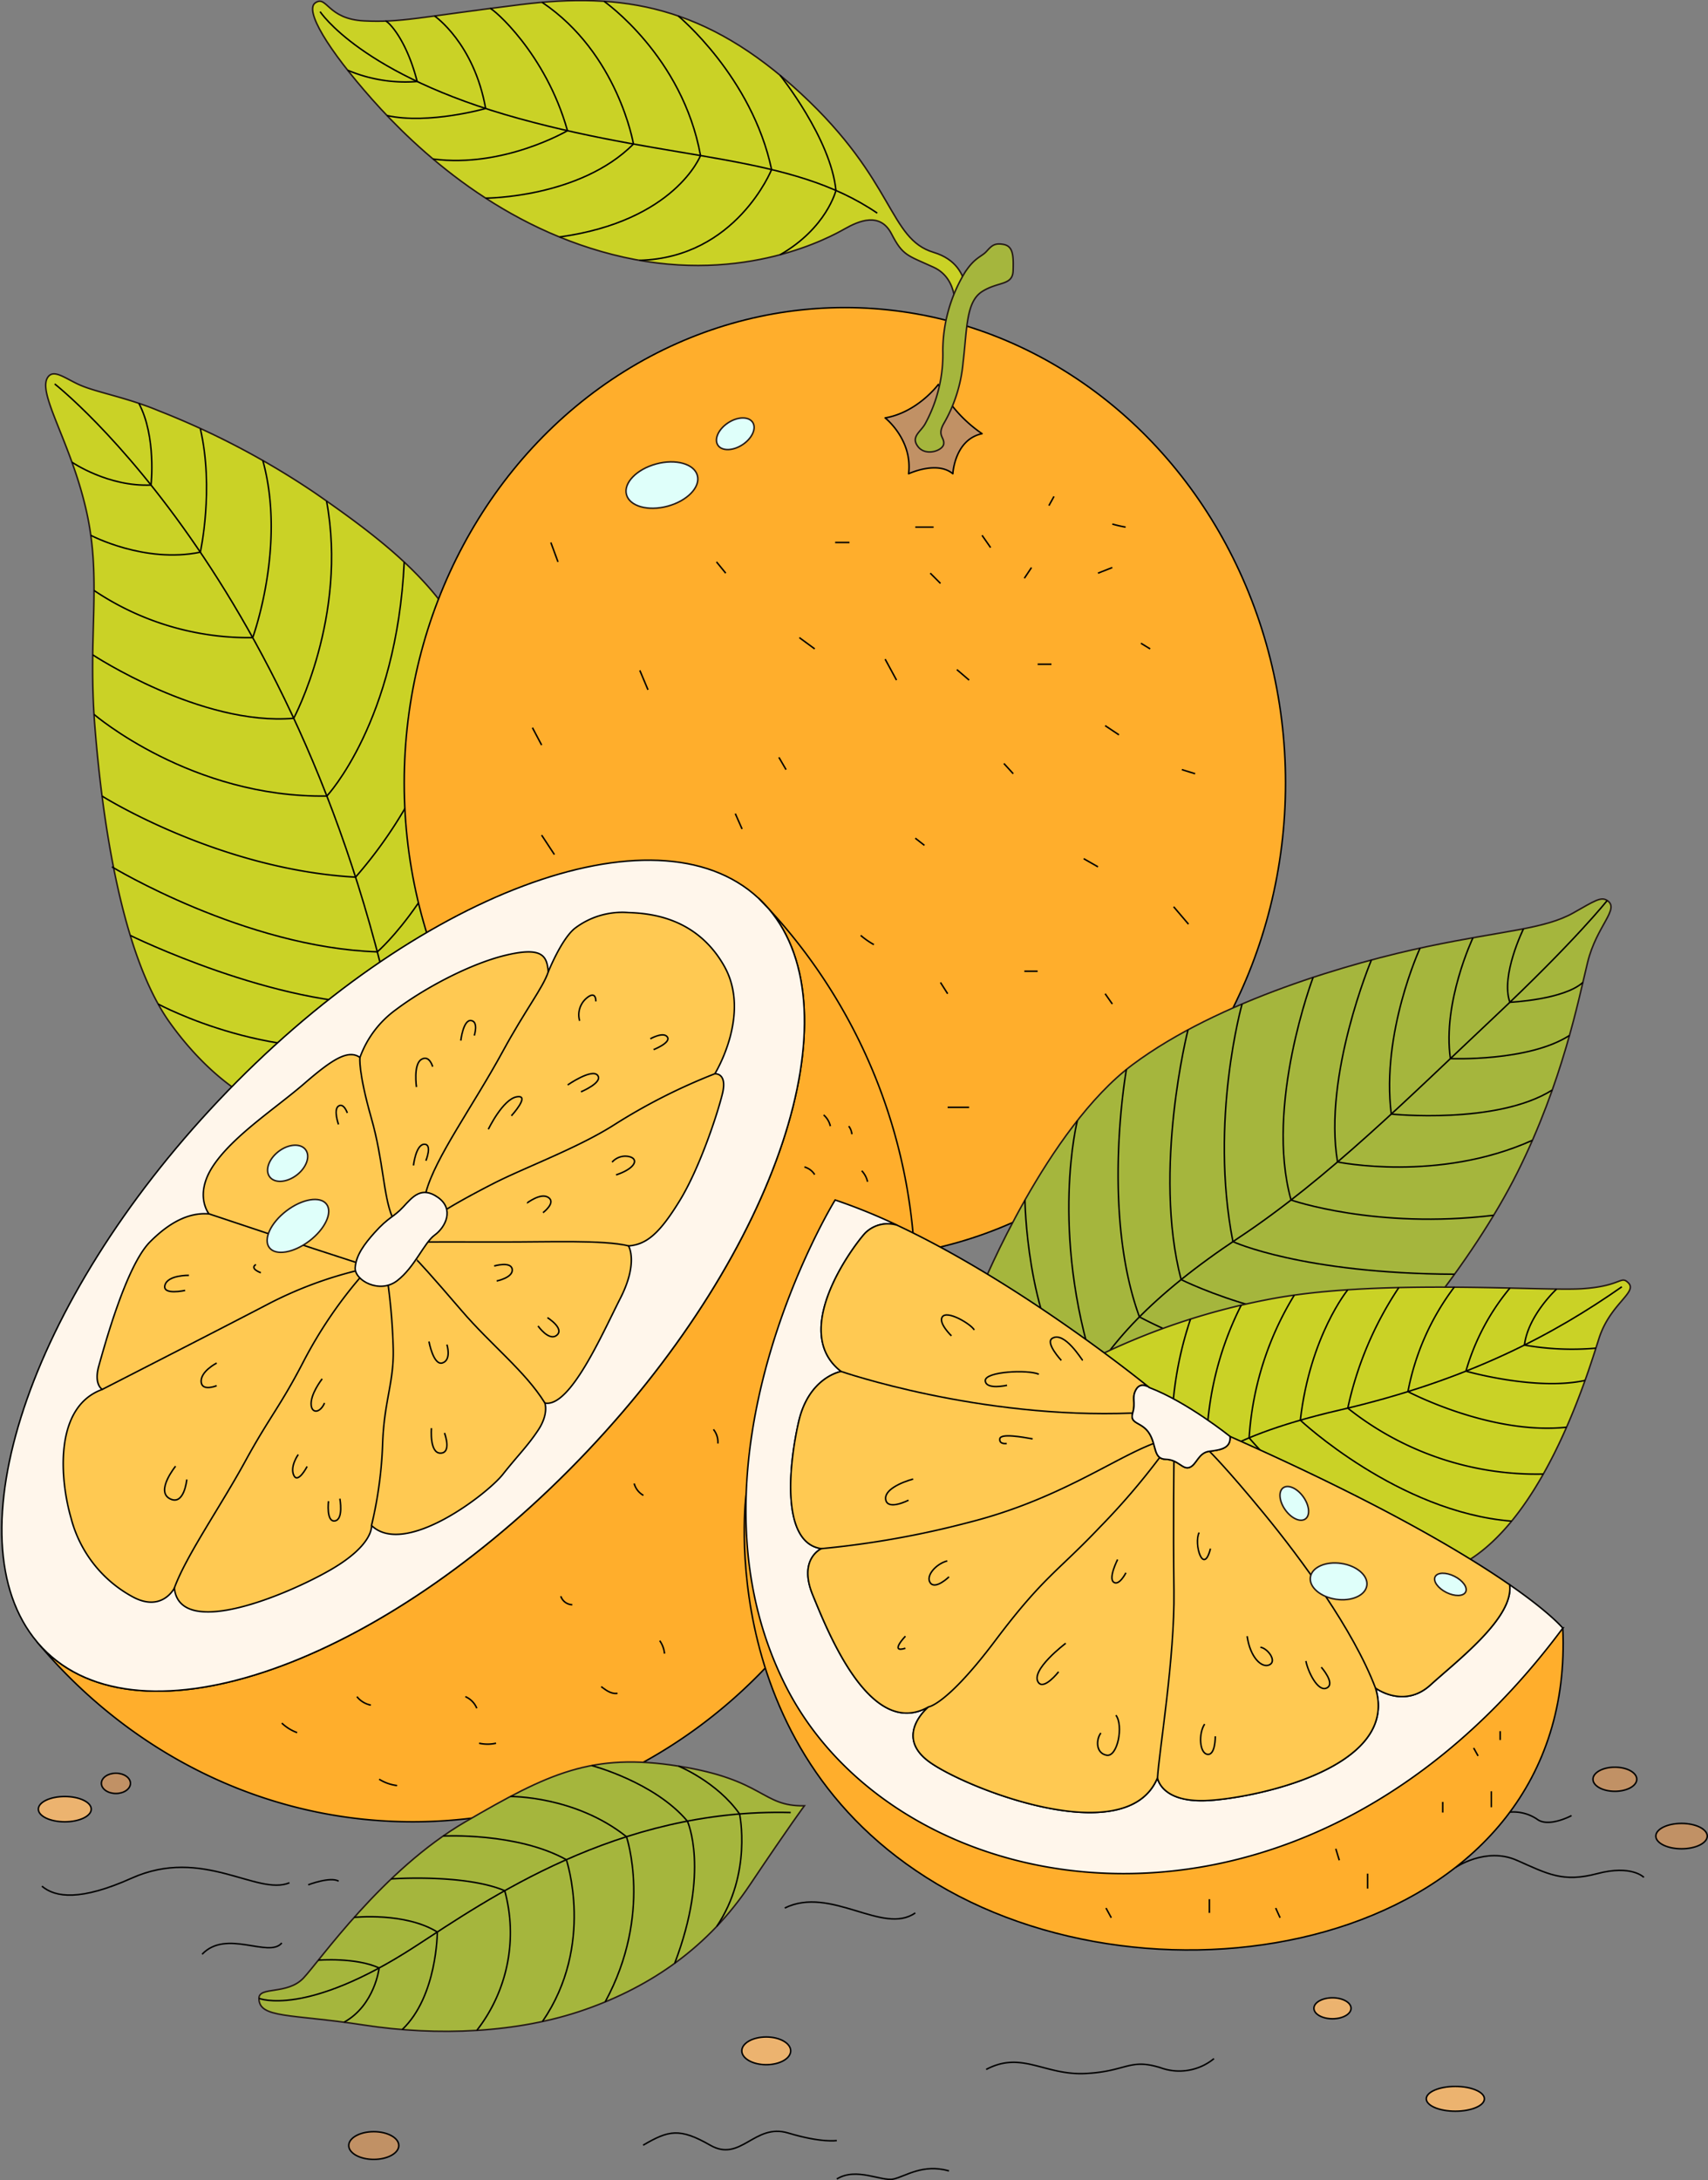 <svg xmlns="http://www.w3.org/2000/svg" width="284.765" height="363.248" viewBox="0 0 284.765 363.248">
  <rect x="0" y="0" width="284.765" height="363.248" fill="#808080" stroke="none"/>
  <g id="Group_3767" data-name="Group 3767" transform="translate(-2057.543 -786.791)">
    <g id="Group_3734" data-name="Group 3734" transform="translate(2109.665 786.882)">
      <path id="Path_13129" data-name="Path 13129" d="M2109.232,787.258c1.948-1.319,1.957,2.711,8.134,3.013s9.039-.6,26.063-2.712,30.883.151,46.7,14.764,14.669,24.255,22.173,26.515,5.114,10.191,5.114,10.191h-1.576s.873-5.695-3.538-7.711-5.123-1.9-7.022-5.576-5.458-2.136-7.77-.83-16.549,9.253-36.835,4.745-34.641-18.032-42-26.337S2107.373,788.516,2109.232,787.258Z" transform="translate(-2108.776 -786.882)" fill="#cad226" stroke="#231815" stroke-miterlimit="10" stroke-width="0.25"/>
      <path id="Path_13130" data-name="Path 13130" d="M2110,788.7s6.88,10.558,33.1,17.794,45.2,5.85,59.792,15.779" transform="translate(-2108.754 -786.85)" fill="none" stroke="#000" stroke-miterlimit="10" stroke-width="0.25"/>
      <path id="Path_13131" data-name="Path 13131" d="M2120.837,790.243c.345-.014,3.42,2.844,5.268,10.067a24.676,24.676,0,0,1-11.575-1.872" transform="translate(-2108.675 -786.823)" fill="none" stroke="#000" stroke-miterlimit="10" stroke-width="0.25"/>
      <path id="Path_13132" data-name="Path 13132" d="M2128.895,789.41s6.575,4.509,8.514,15.417c0,0-9.546,2.711-16.438,1.174" transform="translate(-2108.563 -786.838)" fill="none" stroke="#000" stroke-miterlimit="10" stroke-width="0.25"/>
      <path id="Path_13133" data-name="Path 13133" d="M2138.024,788.181c.421-.055,9.291,7.461,12.894,20.364,0,0-10.677,6.268-22.4,4.722" transform="translate(-2108.431 -786.859)" fill="none" stroke="#000" stroke-miterlimit="10" stroke-width="0.25"/>
      <path id="Path_13134" data-name="Path 13134" d="M2137.127,819.8s15.67,0,24.643-9.014c0,0-2.537-15.079-15.23-23.612" transform="translate(-2108.281 -786.877)" fill="none" stroke="#000" stroke-miterlimit="10" stroke-width="0.25"/>
      <path id="Path_13135" data-name="Path 13135" d="M2156.654,787.007s13.076,9.112,16.086,25.7c0,0-4.224,10.907-23.5,13.571" transform="translate(-2108.069 -786.88)" fill="none" stroke="#000" stroke-miterlimit="10" stroke-width="0.25"/>
      <path id="Path_13136" data-name="Path 13136" d="M2168.8,789.41S2181.1,799.559,2184.362,815c0,0-5.894,14.693-22.019,15.127" transform="translate(-2107.841 -786.838)" fill="none" stroke="#000" stroke-miterlimit="10" stroke-width="0.25"/>
      <path id="Path_13137" data-name="Path 13137" d="M2185.379,799.123s8.467,10.547,9.307,19.188c0,0-1.538,6.258-9.307,10.713" transform="translate(-2107.438 -786.668)" fill="none" stroke="#000" stroke-miterlimit="10" stroke-width="0.25"/>
    </g>
    <g id="Group_3735" data-name="Group 3735" transform="translate(2065.161 849.089)">
      <path id="Path_13138" data-name="Path 13138" d="M2065.4,848.565c.966-1.365,2.779.139,5.169,1.238,2.771,1.273,7.932,2.114,13.335,4.376a133.474,133.474,0,0,1,25.949,13.63c10.723,7.407,18.4,13.5,23.7,22.012s9.045,57.736,9.045,57.736l-40.469,22.677s-8.173-2.676-16.346-14.039-11.363-34.332-12.56-49.56,1.2-24.2-1.4-35.761S2063.551,851.175,2065.4,848.565Z" transform="translate(-2065.035 -848.021)" fill="#cad226" stroke="#231815" stroke-miterlimit="10" stroke-width="0.25"/>
      <path id="Path_13139" data-name="Path 13139" d="M2066.509,849.669s43.708,34.075,58.274,114.936" transform="translate(-2065.01 -847.993)" fill="none" stroke="#000" stroke-miterlimit="10" stroke-width="0.25"/>
      <path id="Path_13140" data-name="Path 13140" d="M2069.347,862.492" transform="translate(-2064.96 -847.769)" fill="none" stroke="#000" stroke-miterlimit="10" stroke-width="0.25"/>
      <path id="Path_13141" data-name="Path 13141" d="M2069.347,862.66s6.015,4.121,13.174,3.8c0,0,.916-8.077-2.028-13.613" transform="translate(-2064.96 -847.937)" fill="none" stroke="#000" stroke-miterlimit="10" stroke-width="0.25"/>
      <path id="Path_13142" data-name="Path 13142" d="M2072.426,874.764s8.943,4.737,18.259,2.813c0,0,2.335-10.517,0-20.585" transform="translate(-2064.906 -847.865)" fill="none" stroke="#000" stroke-miterlimit="10" stroke-width="0.25"/>
      <path id="Path_13143" data-name="Path 13143" d="M2072.954,883.861a46.243,46.243,0,0,0,26.455,7.863s5.637-15.345,1.674-29.559" transform="translate(-2064.897 -847.775)" fill="none" stroke="#000" stroke-miterlimit="10" stroke-width="0.25"/>
      <path id="Path_13144" data-name="Path 13144" d="M2072.743,894.473s18.06,11.917,33.509,10.57c0,0,9.063-16.944,5.473-36.2" transform="translate(-2064.901 -847.658)" fill="none" stroke="#000" stroke-miterlimit="10" stroke-width="0.25"/>
      <path id="Path_13145" data-name="Path 13145" d="M2072.954,904.222s16.247,13.957,38.819,13.605c0,0,11.648-12.4,12.9-39.011" transform="translate(-2064.897 -847.484)" fill="none" stroke="#000" stroke-miterlimit="10" stroke-width="0.25"/>
      <path id="Path_13146" data-name="Path 13146" d="M2074.272,917.618s19.389,12.232,42.264,13.507a74.679,74.679,0,0,0,17.87-39.9" transform="translate(-2064.874 -847.267)" fill="none" stroke="#000" stroke-miterlimit="10" stroke-width="0.25"/>
      <path id="Path_13147" data-name="Path 13147" d="M2075.887,929.085s22.179,13.437,44.248,14.164c0,0,11.779-10.022,18.288-33.4" transform="translate(-2064.846 -846.942)" fill="none" stroke="#000" stroke-miterlimit="10" stroke-width="0.25"/>
      <path id="Path_13148" data-name="Path 13148" d="M2078.891,940.192s24.342,11.972,43.316,11.424c0,0,11.8-5.837,18.47-23.531" transform="translate(-2064.793 -846.624)" fill="none" stroke="#000" stroke-miterlimit="10" stroke-width="0.25"/>
      <path id="Path_13149" data-name="Path 13149" d="M2083.473,951.23s20.018,10.818,39.953,6.05" transform="translate(-2064.713 -846.22)" fill="none" stroke="#000" stroke-miterlimit="10" stroke-width="0.25"/>
    </g>
    <g id="Group_3736" data-name="Group 3736" transform="translate(2124.934 827.44)">
      <ellipse id="Ellipse_2423" data-name="Ellipse 2423" cx="73.469" cy="79.208" rx="73.469" ry="79.208" transform="translate(0 10.601)" fill="#ffae2c" stroke="#000" stroke-linejoin="round" stroke-width="0.25"/>
      <path id="Path_13150" data-name="Path 13150" d="M2202.588,855.329s4.612,3.6,3.916,9.306c0,0,4.73-2.225,7.374,0,0,0,.278-5.7,4.869-6.678a22.723,22.723,0,0,1-7.292-8.2S2208,854.411,2202.588,855.329Z" transform="translate(-2122.407 -826.343)" fill="#c19165" stroke="#000" stroke-linejoin="round" stroke-width="0.25"/>
      <path id="Path_13151" data-name="Path 13151" d="M2209.189,856.691c-.748,1.373-2.478,2.178-1.2,3.831s4.131.677,4.281-.451-1.127-1.352,0-3.38a24.626,24.626,0,0,0,3.23-10.216c.676-5.558.462-10.066,3.16-11.793s5.106-.946,5.182-3.5-.013-4.057-1.59-4.357-2.041.283-2.873,1.184-1.951.972-3.6,3.526a25.3,25.3,0,0,0-3.656,12.964A24.152,24.152,0,0,1,2209.189,856.691Z" transform="translate(-2122.321 -826.744)" fill="#a5b63d" stroke="#231815" stroke-miterlimit="10" stroke-width="0.25"/>
      <ellipse id="Ellipse_2424" data-name="Ellipse 2424" cx="3.47" cy="2.184" rx="3.47" ry="2.184" transform="translate(51.099 31.702) rotate(-33.214)" fill="#dffffa" stroke="#231815" stroke-miterlimit="10" stroke-width="0.25"/>
      <ellipse id="Ellipse_2425" data-name="Ellipse 2425" cx="6.123" cy="3.647" rx="6.123" ry="3.647" transform="translate(36.107 38.248) rotate(-15.081)" fill="#dffffa" stroke="#231815" stroke-miterlimit="10" stroke-width="0.25"/>
      <line id="Line_702" data-name="Line 702" x2="1.194" y2="3.24" transform="translate(24.447 49.741)" fill="none" stroke="#000" stroke-miterlimit="10" stroke-width="0.25"/>
      <line id="Line_703" data-name="Line 703" x2="1.535" y2="2.899" transform="translate(21.378 80.603)" fill="none" stroke="#000" stroke-miterlimit="10" stroke-width="0.25"/>
      <line id="Line_704" data-name="Line 704" x2="2.131" y2="3.24" transform="translate(22.912 98.506)" fill="none" stroke="#000" stroke-miterlimit="10" stroke-width="0.25"/>
      <line id="Line_705" data-name="Line 705" x2="1.364" y2="3.24" transform="translate(39.281 71.054)" fill="none" stroke="#000" stroke-miterlimit="10" stroke-width="0.25"/>
      <line id="Line_706" data-name="Line 706" x2="1.194" y2="2.046" transform="translate(62.47 85.547)" fill="none" stroke="#000" stroke-miterlimit="10" stroke-width="0.25"/>
      <line id="Line_707" data-name="Line 707" x2="1.133" y2="2.558" transform="translate(55.199 94.925)" fill="none" stroke="#000" stroke-miterlimit="10" stroke-width="0.25"/>
      <line id="Line_708" data-name="Line 708" x2="1.535" y2="1.876" transform="translate(52.069 52.98)" fill="none" stroke="#000" stroke-miterlimit="10" stroke-width="0.25"/>
      <line id="Line_709" data-name="Line 709" x2="2.558" y2="1.876" transform="translate(65.881 65.598)" fill="none" stroke="#000" stroke-miterlimit="10" stroke-width="0.25"/>
      <line id="Line_710" data-name="Line 710" x2="1.898" y2="3.495" transform="translate(80.181 69.179)" fill="none" stroke="#000" stroke-miterlimit="10" stroke-width="0.25"/>
      <line id="Line_711" data-name="Line 711" x2="2.046" y2="1.748" transform="translate(92.139 70.926)" fill="none" stroke="#000" stroke-miterlimit="10" stroke-width="0.25"/>
      <line id="Line_712" data-name="Line 712" x2="2.387" transform="translate(71.848 49.741)" fill="none" stroke="#000" stroke-miterlimit="10" stroke-width="0.25"/>
      <line id="Line_713" data-name="Line 713" x2="3.05" transform="translate(85.21 47.183)" fill="none" stroke="#000" stroke-miterlimit="10" stroke-width="0.25"/>
      <line id="Line_714" data-name="Line 714" x2="1.705" y2="1.705" transform="translate(87.705 54.856)" fill="none" stroke="#000" stroke-miterlimit="10" stroke-width="0.25"/>
      <line id="Line_715" data-name="Line 715" x2="1.426" y2="2.046" transform="translate(96.339 48.547)" fill="none" stroke="#000" stroke-miterlimit="10" stroke-width="0.25"/>
      <line id="Line_716" data-name="Line 716" x1="1.194" y2="1.79" transform="translate(103.392 53.918)" fill="none" stroke="#000" stroke-miterlimit="10" stroke-width="0.25"/>
      <line id="Line_717" data-name="Line 717" x1="0.853" y2="1.535" transform="translate(107.484 42.068)" fill="none" stroke="#000" stroke-miterlimit="10" stroke-width="0.25"/>
      <line id="Line_718" data-name="Line 718" x2="2.302" transform="translate(105.609 70.031)" fill="none" stroke="#000" stroke-miterlimit="10" stroke-width="0.25"/>
      <line id="Line_719" data-name="Line 719" y1="0.938" x2="2.387" transform="translate(115.669 53.918)" fill="none" stroke="#000" stroke-miterlimit="10" stroke-width="0.25"/>
      <path id="Path_13152" data-name="Path 13152" d="M2239.813,872.615a22.6,22.6,0,0,0,2.217.512" transform="translate(-2121.757 -825.944)" fill="none" stroke="#000" stroke-miterlimit="10" stroke-width="0.25"/>
      <line id="Line_720" data-name="Line 720" x2="1.535" y2="0.938" transform="translate(122.83 66.536)" fill="none" stroke="#000" stroke-miterlimit="10" stroke-width="0.25"/>
      <line id="Line_721" data-name="Line 721" x2="2.302" y2="1.535" transform="translate(116.862 80.262)" fill="none" stroke="#000" stroke-miterlimit="10" stroke-width="0.25"/>
      <line id="Line_722" data-name="Line 722" x2="1.557" y2="1.705" transform="translate(99.982 86.57)" fill="none" stroke="#000" stroke-miterlimit="10" stroke-width="0.25"/>
      <line id="Line_723" data-name="Line 723" x2="1.525" y2="1.194" transform="translate(85.21 99.018)" fill="none" stroke="#000" stroke-miterlimit="10" stroke-width="0.25"/>
      <path id="Path_13153" data-name="Path 13153" d="M2198.588,939.984a13.235,13.235,0,0,0,2.2,1.534" transform="translate(-2122.477 -824.768)" fill="none" stroke="#000" stroke-miterlimit="10" stroke-width="0.25"/>
      <line id="Line_724" data-name="Line 724" x2="1.194" y2="1.876" transform="translate(89.411 123.059)" fill="none" stroke="#000" stroke-miterlimit="10" stroke-width="0.25"/>
      <line id="Line_725" data-name="Line 725" x2="2.217" transform="translate(103.392 121.184)" fill="none" stroke="#000" stroke-miterlimit="10" stroke-width="0.25"/>
      <line id="Line_726" data-name="Line 726" x2="2.387" y2="1.364" transform="translate(113.282 102.428)" fill="none" stroke="#000" stroke-miterlimit="10" stroke-width="0.25"/>
      <line id="Line_727" data-name="Line 727" x2="2.217" y2="0.682" transform="translate(129.651 87.593)" fill="none" stroke="#000" stroke-miterlimit="10" stroke-width="0.25"/>
      <line id="Line_728" data-name="Line 728" x2="2.472" y2="2.899" transform="translate(128.286 110.442)" fill="none" stroke="#000" stroke-miterlimit="10" stroke-width="0.25"/>
      <line id="Line_729" data-name="Line 729" x2="1.194" y2="1.705" transform="translate(116.862 124.935)" fill="none" stroke="#000" stroke-miterlimit="10" stroke-width="0.25"/>
      <line id="Line_730" data-name="Line 730" x2="3.581" transform="translate(90.604 143.861)" fill="none" stroke="#000" stroke-miterlimit="10" stroke-width="0.25"/>
    </g>
    <g id="Group_3738" data-name="Group 3738" transform="translate(2057.844 930.122)">
      <path id="Path_13154" data-name="Path 13154" d="M2183.524,935.638A21.371,21.371,0,0,0,2181.97,934c-.052-.049-.111-.091-.164-.139Q2182.677,934.736,2183.524,935.638Z" transform="translate(-2055.68 -927.557)" fill="none" stroke="#000" stroke-miterlimit="10" stroke-width="0.25"/>
      <path id="Path_13155" data-name="Path 13155" d="M2063.835,1055.945l-.207-.247C2063.7,1055.779,2063.765,1055.864,2063.835,1055.945Z" transform="translate(-2057.743 -925.43)" fill="none" stroke="#000" stroke-miterlimit="10" stroke-width="0.25"/>
      <path id="Path_13156" data-name="Path 13156" d="M2185.584,935.608c14.609,17.109,1.605,56.728-30.131,90.284-32.8,34.676-73.176,49.741-90.19,33.649-.5-.477-.978-.98-1.431-1.5,15.34,18.236,37.624,29.715,62.429,29.715,46.27,0,83.779-39.927,83.779-89.179A91.87,91.87,0,0,0,2185.584,935.608Z" transform="translate(-2057.74 -927.526)" fill="#ffae2c" stroke="#000" stroke-linejoin="round" stroke-width="0.25"/>
      <path id="Path_13157" data-name="Path 13157" d="M2155.558,1026.031c31.736-33.556,44.74-73.176,30.131-90.284q-.847-.9-1.719-1.781c-17.105-15.851-57.331-.779-90.026,33.79-31.672,33.489-44.682,73.013-30.214,90.177l.207.247c.453.52.927,1.022,1.431,1.5C2082.382,1075.772,2122.762,1060.707,2155.558,1026.031Z" transform="translate(-2057.844 -927.665)" fill="#fff6eb" stroke="#000" stroke-miterlimit="10" stroke-width="0.25"/>
      <g id="Group_3737" data-name="Group 3737" transform="translate(10.238 8.712)">
        <path id="Path_13158" data-name="Path 13158" d="M2074.421,1015.7s-1.473-.794-.567-3.967,4.534-16.59,8.5-20.593,7.255-4.91,9.861-4.684c0,0-2.607-3.173.793-8.161s10.429-9.521,15.133-13.6,7.311-5.673,9.238-4.311a16.918,16.918,0,0,1,6.007-7.97c4.762-3.589,12.469-7.709,18.477-9.106s6.688.222,6.914,2.813c0,0,2.154-5.409,4.421-7.246a13.065,13.065,0,0,1,8.955-2.631c3.741.113,11.425.877,15.971,8.939s-1.575,17.925-1.575,17.925,2.153-.227,1.246,3.4-3.854,12.469-7.14,17.8-5.441,7.254-8.5,7.48c0,0,1.7,2.721-1.36,8.729s-8.388,18.249-12.582,17.456c0,0,.681,1.814-1.134,4.534s-3.286,4.081-5.894,7.369-16.322,13.828-21.876,8.5c0,0,.453,3.174-6.8,7.368s-25.165,11.674-26.072,3.061c0,0-2.04,4.08-6.914,1.473a20.869,20.869,0,0,1-10.314-13.149C2067.393,1030.884,2066.26,1018.643,2074.421,1015.7Z" transform="translate(-2067.906 -936.228)" fill="#ffc952" stroke="#000" stroke-linejoin="round" stroke-width="0.25"/>
        <path id="Path_13159" data-name="Path 13159" d="M2074.309,1014.67s20.4-10.428,27.771-14.282a66.378,66.378,0,0,1,14.395-5.44" transform="translate(-2067.794 -935.203)" fill="none" stroke="#000" stroke-miterlimit="10" stroke-width="0.25"/>
        <path id="Path_13160" data-name="Path 13160" d="M2118.953,988.808c2.4-2.68,3.19-2.576,4.785-4.294s3.067-3.558,5.828-1.6,1.227,4.969-.553,6.257-3.313,5.338-6.257,7.607-7.141-.068-7.007-2.154S2117.3,990.659,2118.953,988.808Z" transform="translate(-2067.071 -935.427)" fill="#fff6eb" stroke="#000" stroke-miterlimit="10" stroke-width="0.25"/>
        <path id="Path_13161" data-name="Path 13161" d="M2091.8,985.589s17.112,5.727,24.37,8.044" transform="translate(-2067.489 -935.366)" fill="none" stroke="#000" stroke-miterlimit="10" stroke-width="0.25"/>
        <path id="Path_13162" data-name="Path 13162" d="M2116.532,959.963s-.335,2.28,1.9,10.124c2,7.011,2,12.918,3.464,16.4" transform="translate(-2067.058 -935.813)" fill="none" stroke="#000" stroke-miterlimit="10" stroke-width="0.25"/>
        <path id="Path_13163" data-name="Path 13163" d="M2147.741,945.945c-.881,2.661-3.751,6.227-7.58,13.252-5.008,9.188-11.3,17.747-12.82,23.507" transform="translate(-2066.869 -936.058)" fill="none" stroke="#000" stroke-miterlimit="10" stroke-width="0.25"/>
        <path id="Path_13164" data-name="Path 13164" d="M2130.814,985.171s2.407-1.528,7.7-4.233,13.989-5.878,20.1-9.756a97.886,97.886,0,0,1,16.838-8.543" transform="translate(-2066.808 -935.766)" fill="none" stroke="#000" stroke-miterlimit="10" stroke-width="0.25"/>
        <path id="Path_13165" data-name="Path 13165" d="M2127.688,990.194s3.8-.023,11.983,0,17.182-.382,21.44.643" transform="translate(-2066.863 -935.287)" fill="none" stroke="#000" stroke-miterlimit="10" stroke-width="0.25"/>
        <path id="Path_13166" data-name="Path 13166" d="M2125.725,993.04c.05-.067,2.648,2.769,7.585,8.529s10.621,10.113,13.893,15.4" transform="translate(-2066.897 -935.236)" fill="none" stroke="#000" stroke-miterlimit="10" stroke-width="0.25"/>
        <path id="Path_13167" data-name="Path 13167" d="M2118.426,1037.3a68.56,68.56,0,0,0,1.846-13.469c.235-7.288,1.9-10.251,1.772-15.941a98.2,98.2,0,0,0-.842-10.621" transform="translate(-2067.024 -935.162)" fill="none" stroke="#000" stroke-miterlimit="10" stroke-width="0.25"/>
        <path id="Path_13168" data-name="Path 13168" d="M2117.044,996.074a74.016,74.016,0,0,0-9.258,13.672c-4,7.758-5.76,9.4-9.875,16.927s-9.834,15.7-11.794,21.077" transform="translate(-2067.588 -935.183)" fill="none" stroke="#000" stroke-miterlimit="10" stroke-width="0.25"/>
        <ellipse id="Ellipse_2426" data-name="Ellipse 2426" cx="5.987" cy="3.154" rx="5.987" ry="3.154" transform="translate(32.457 53.338) rotate(-37.258)" fill="#dffffa" stroke="#231815" stroke-miterlimit="10" stroke-width="0.25"/>
        <ellipse id="Ellipse_2427" data-name="Ellipse 2427" cx="3.753" cy="2.482" rx="3.753" ry="2.482" transform="translate(32.928 42.085) rotate(-37.258)" fill="#dffffa" stroke="#231815" stroke-miterlimit="10" stroke-width="0.25"/>
        <path id="Path_13169" data-name="Path 13169" d="M2088.576,995.651s-3.541-.076-4,1.646,3.369.866,3.369.866" transform="translate(-2067.616 -935.19)" fill="none" stroke="#000" stroke-miterlimit="10" stroke-width="0.25"/>
        <path id="Path_13170" data-name="Path 13170" d="M2093.1,1010.018s-2.849,1.441-2.57,3.255c.229,1.484,2.57.514,2.57.514" transform="translate(-2067.511 -934.939)" fill="none" stroke="#000" stroke-miterlimit="10" stroke-width="0.25"/>
        <path id="Path_13171" data-name="Path 13171" d="M2110.369,1012.6c-.115.172-2.021,2.608-1.827,4.418.146,1.372,1.484,1.3,2.226-.388" transform="translate(-2067.197 -934.894)" fill="none" stroke="#000" stroke-miterlimit="10" stroke-width="0.25"/>
        <path id="Path_13172" data-name="Path 13172" d="M2106.436,1025s-1.435,1.989-.741,3.469,2.221-1.48,2.221-1.48" transform="translate(-2067.25 -934.678)" fill="none" stroke="#000" stroke-miterlimit="10" stroke-width="0.25"/>
        <path id="Path_13173" data-name="Path 13173" d="M2111.378,1032.646s-.417,3.516,1.063,3.284.833-3.7.833-3.7" transform="translate(-2067.148 -934.552)" fill="none" stroke="#000" stroke-miterlimit="10" stroke-width="0.25"/>
        <path id="Path_13174" data-name="Path 13174" d="M2128.249,1020.679s-.37,4.21,1.526,4.163.648-3.361.648-3.361" transform="translate(-2066.854 -934.753)" fill="none" stroke="#000" stroke-miterlimit="10" stroke-width="0.25"/>
        <path id="Path_13175" data-name="Path 13175" d="M2127.838,1006.491s.741,4.071,2.268,3.562.728-3.053.728-3.053" transform="translate(-2066.86 -935.001)" fill="none" stroke="#000" stroke-miterlimit="10" stroke-width="0.25"/>
        <path id="Path_13176" data-name="Path 13176" d="M2138.525,994.126s2.823-.833,3.008.555-2.591,1.943-2.591,1.943" transform="translate(-2066.674 -935.221)" fill="none" stroke="#000" stroke-miterlimit="10" stroke-width="0.25"/>
        <path id="Path_13177" data-name="Path 13177" d="M2145.71,1003.968s1.851,2.637,3.146,1.527-1.573-2.915-1.573-2.915" transform="translate(-2066.548 -935.069)" fill="none" stroke="#000" stroke-miterlimit="10" stroke-width="0.25"/>
        <path id="Path_13178" data-name="Path 13178" d="M2143.891,983.819c.069.016,2.267-1.755,3.561-.926,1.359.871-.878,2.545-.878,2.545" transform="translate(-2066.58 -935.417)" fill="none" stroke="#000" stroke-miterlimit="10" stroke-width="0.25"/>
        <path id="Path_13179" data-name="Path 13179" d="M2157.852,977.132a2.912,2.912,0,0,1,3.1-.847c1.365.53.513,2-2.449,2.975" transform="translate(-2066.336 -935.531)" fill="none" stroke="#000" stroke-miterlimit="10" stroke-width="0.25"/>
        <path id="Path_13180" data-name="Path 13180" d="M2133.056,957.27s.4-3.494,1.7-3.344.549,2.5.549,2.5" transform="translate(-2066.769 -935.919)" fill="none" stroke="#000" stroke-miterlimit="10" stroke-width="0.25"/>
        <path id="Path_13181" data-name="Path 13181" d="M2128.493,961.505s-.55-2.046-1.9-1.2-.8,4.592-.8,4.592" transform="translate(-2066.897 -935.811)" fill="none" stroke="#000" stroke-miterlimit="10" stroke-width="0.25"/>
        <path id="Path_13182" data-name="Path 13182" d="M2125.3,977.718s.389-3.481,1.792-3.531.28,2.745.28,2.745" transform="translate(-2066.904 -935.565)" fill="none" stroke="#000" stroke-miterlimit="10" stroke-width="0.25"/>
        <path id="Path_13183" data-name="Path 13183" d="M2137.569,971.827s2.419-5.033,4.753-5.412-.91,3.165-.91,3.165" transform="translate(-2066.69 -935.701)" fill="none" stroke="#000" stroke-miterlimit="10" stroke-width="0.25"/>
        <path id="Path_13184" data-name="Path 13184" d="M2150.57,964.505s4.042-2.795,4.991-1.6-2.773,2.745-2.773,2.745" transform="translate(-2066.463 -935.767)" fill="none" stroke="#000" stroke-miterlimit="10" stroke-width="0.25"/>
        <path id="Path_13185" data-name="Path 13185" d="M2164.11,956.93s2.2-1.248,2.845-.3-2.3,2.1-2.3,2.1" transform="translate(-2066.227 -935.878)" fill="none" stroke="#000" stroke-miterlimit="10" stroke-width="0.25"/>
        <path id="Path_13186" data-name="Path 13186" d="M2152.534,954.048a3.64,3.64,0,0,1,1.048-3.693c1.747-1.548,1.647.449,1.647.449" transform="translate(-2066.431 -935.991)" fill="none" stroke="#000" stroke-miterlimit="10" stroke-width="0.25"/>
        <path id="Path_13187" data-name="Path 13187" d="M2113.021,970.994s-.882-2.471,0-3.06,1.471,1.15,1.471,1.15" transform="translate(-2067.125 -935.676)" fill="none" stroke="#000" stroke-miterlimit="10" stroke-width="0.25"/>
        <path id="Path_13188" data-name="Path 13188" d="M2100.311,995.252s-1.941-.688-.823-1.374" transform="translate(-2067.361 -935.221)" fill="none" stroke="#000" stroke-miterlimit="10" stroke-width="0.25"/>
        <path id="Path_13189" data-name="Path 13189" d="M2086.351,1026.908s-3.377,4.146-.965,5.414,2.833-3.193,2.833-3.193" transform="translate(-2067.616 -934.645)" fill="none" stroke="#000" stroke-miterlimit="10" stroke-width="0.25"/>
      </g>
      <path id="Path_13190" data-name="Path 13190" d="M2103.725,1068.983a7.425,7.425,0,0,0,2.558,1.587" transform="translate(-2057.043 -925.198)" fill="none" stroke="#000" stroke-miterlimit="10" stroke-width="0.25"/>
      <path id="Path_13191" data-name="Path 13191" d="M2116.034,1064.649a3.936,3.936,0,0,0,2.321,1.411" transform="translate(-2056.828 -925.273)" fill="none" stroke="#000" stroke-miterlimit="10" stroke-width="0.25"/>
      <path id="Path_13192" data-name="Path 13192" d="M2119.675,1078.171a7.257,7.257,0,0,0,3,1.058" transform="translate(-2056.765 -925.037)" fill="none" stroke="#000" stroke-miterlimit="10" stroke-width="0.25"/>
      <path id="Path_13193" data-name="Path 13193" d="M2133.8,1064.649a3.573,3.573,0,0,1,1.911,1.94" transform="translate(-2056.518 -925.273)" fill="none" stroke="#000" stroke-miterlimit="10" stroke-width="0.25"/>
      <path id="Path_13194" data-name="Path 13194" d="M2136.058,1072.277a6.435,6.435,0,0,0,2.823,0" transform="translate(-2056.479 -925.14)" fill="none" stroke="#000" stroke-miterlimit="10" stroke-width="0.25"/>
      <path id="Path_13195" data-name="Path 13195" d="M2156.06,1063.01c.494.309,1.483,1.3,2.718,1.112" transform="translate(-2056.129 -925.302)" fill="none" stroke="#000" stroke-miterlimit="10" stroke-width="0.25"/>
      <path id="Path_13196" data-name="Path 13196" d="M2149.444,1048.2a2.08,2.08,0,0,0,1.915,1.42" transform="translate(-2056.245 -925.56)" fill="none" stroke="#000" stroke-miterlimit="10" stroke-width="0.25"/>
      <path id="Path_13197" data-name="Path 13197" d="M2165.652,1055.483a4.472,4.472,0,0,1,.8,2.162" transform="translate(-2055.962 -925.433)" fill="none" stroke="#000" stroke-miterlimit="10" stroke-width="0.25"/>
      <path id="Path_13198" data-name="Path 13198" d="M2161.463,1029.745a3.252,3.252,0,0,0,1.544,1.976" transform="translate(-2056.035 -925.883)" fill="none" stroke="#000" stroke-miterlimit="10" stroke-width="0.25"/>
      <path id="Path_13199" data-name="Path 13199" d="M2174.453,1020.882a3.373,3.373,0,0,1,.742,2.347" transform="translate(-2055.808 -926.037)" fill="none" stroke="#000" stroke-miterlimit="10" stroke-width="0.25"/>
      <path id="Path_13200" data-name="Path 13200" d="M2189.365,977.907a2.935,2.935,0,0,1,1.706,1.271" transform="translate(-2055.548 -926.788)" fill="none" stroke="#000" stroke-miterlimit="10" stroke-width="0.25"/>
      <path id="Path_13201" data-name="Path 13201" d="M2192.512,969.384a3.52,3.52,0,0,1,1.121,1.869" transform="translate(-2055.493 -926.936)" fill="none" stroke="#000" stroke-miterlimit="10" stroke-width="0.25"/>
      <path id="Path_13202" data-name="Path 13202" d="M2196.626,971.221a2.582,2.582,0,0,1,.523,1.345" transform="translate(-2055.422 -926.904)" fill="none" stroke="#000" stroke-miterlimit="10" stroke-width="0.25"/>
      <path id="Path_13203" data-name="Path 13203" d="M2198.756,978.531a3.943,3.943,0,0,1,.971,1.826" transform="translate(-2055.384 -926.777)" fill="none" stroke="#000" stroke-miterlimit="10" stroke-width="0.25"/>
    </g>
    <g id="Group_3739" data-name="Group 3739" transform="translate(2221.293 936.59)">
      <path id="Path_13204" data-name="Path 13204" d="M2322.7,934.268c2.161,1.413-1.762,4.153-3.272,10.32s-4.153,19.885-11.7,34.988-21.647,31.968-29.073,38.134-41.029-2.454-41.029-2.454l-19.13-16.676s10.779-26.308,25.1-36.978,36.576-17.034,49.237-19.685,19.416-2.872,24.24-5.594C2320.6,934.332,2321.655,933.586,2322.7,934.268Z" transform="translate(-2218.489 -934.021)" fill="#a5b63d" stroke="#231815" stroke-miterlimit="10" stroke-width="0.25"/>
      <path id="Path_13205" data-name="Path 13205" d="M2322.41,934.264s-5.293,6.711-19.063,19.652-27.541,26.71-42.307,36.5-21.951,18-26.073,25.838" transform="translate(-2218.201 -934.017)" fill="none" stroke="#000" stroke-miterlimit="10" stroke-width="0.25"/>
      <path id="Path_13206" data-name="Path 13206" d="M2307.242,938.9s-3.87,7.826-2.269,12.242c0,0,8.947-.407,12.165-3.3" transform="translate(-2216.986 -933.936)" fill="none" stroke="#000" stroke-miterlimit="10" stroke-width="0.25"/>
      <path id="Path_13207" data-name="Path 13207" d="M2298.983,940.367s-5.119,10.77-3.764,20.138c0,0,13.039.54,19.849-3.856" transform="translate(-2217.153 -933.911)" fill="none" stroke="#000" stroke-miterlimit="10" stroke-width="0.25"/>
      <path id="Path_13208" data-name="Path 13208" d="M2290.332,942.062s-6.515,14.081-4.8,27.653c0,0,17.6,1.814,26.829-4" transform="translate(-2217.323 -933.881)" fill="none" stroke="#000" stroke-miterlimit="10" stroke-width="0.25"/>
      <path id="Path_13209" data-name="Path 13209" d="M2282.377,944.006s-8.083,19.255-5.647,33.657c0,0,16.784,3.459,32.485-3.609" transform="translate(-2217.48 -933.847)" fill="none" stroke="#000" stroke-miterlimit="10" stroke-width="0.25"/>
      <path id="Path_13210" data-name="Path 13210" d="M2272.807,946.853s-8.1,21.345-3.677,37.1c0,0,14.1,4.927,33.774,2.544" transform="translate(-2217.628 -933.797)" fill="none" stroke="#000" stroke-miterlimit="10" stroke-width="0.25"/>
      <path id="Path_13211" data-name="Path 13211" d="M2261.131,951.212s-5.483,19.38-1.529,39.6c0,0,11.54,5.322,36.948,5.428" transform="translate(-2217.796 -933.721)" fill="none" stroke="#000" stroke-miterlimit="10" stroke-width="0.25"/>
      <path id="Path_13212" data-name="Path 13212" d="M2252.271,955.439s-5.937,23.325-1.147,41.624c0,0,19.95,10.045,39.934,6.491" transform="translate(-2217.952 -933.648)" fill="none" stroke="#000" stroke-miterlimit="10" stroke-width="0.25"/>
      <path id="Path_13213" data-name="Path 13213" d="M2242.15,961.933s-4.261,23.618,2.171,41.234a72.42,72.42,0,0,0,40.138,8.062" transform="translate(-2218.1 -933.534)" fill="none" stroke="#000" stroke-miterlimit="10" stroke-width="0.25"/>
      <path id="Path_13214" data-name="Path 13214" d="M2234.116,970.3s-4.686,18.261,2.94,41.813" transform="translate(-2218.241 -933.388)" fill="none" stroke="#000" stroke-miterlimit="10" stroke-width="0.25"/>
      <path id="Path_13215" data-name="Path 13215" d="M2225.5,983.312s.216,19.32,8.01,29.848" transform="translate(-2218.366 -933.161)" fill="none" stroke="#000" stroke-miterlimit="10" stroke-width="0.25"/>
    </g>
    <g id="Group_3740" data-name="Group 3740" transform="translate(2239.112 1000.093)">
      <path id="Path_13216" data-name="Path 13216" d="M2325.92,996.894c1.584,1.584-3.044,3.479-4.893,9.242s-9.765,32.5-24.78,38.54-46.759-24.732-46.759-24.732L2236,1009.811a113.805,113.805,0,0,1,31.314-10.418c17.939-3.153,44.252-1.087,50.884-1.522S2324.615,995.588,2325.92,996.894Z" transform="translate(-2236.002 -996.435)" fill="#cad226" stroke="#231815" stroke-miterlimit="10" stroke-width="0.25"/>
      <path id="Path_13217" data-name="Path 13217" d="M2253.207,1028.731s2.595-5.654,24.239-10.655,35.888-12.721,47.087-20.55" transform="translate(-2235.701 -996.416)" fill="none" stroke="#000" stroke-miterlimit="10" stroke-width="0.25"/>
      <path id="Path_13218" data-name="Path 13218" d="M2312.714,997.9s-4.752,4.361-5.365,9.33a45.666,45.666,0,0,0,11.912.519" transform="translate(-2234.757 -996.409)" fill="none" stroke="#000" stroke-miterlimit="10" stroke-width="0.25"/>
      <path id="Path_13219" data-name="Path 13219" d="M2305.093,997.739a38.131,38.131,0,0,0-7.332,13.842s11.661,3.338,19.861,1.545" transform="translate(-2234.924 -996.412)" fill="none" stroke="#000" stroke-miterlimit="10" stroke-width="0.25"/>
      <path id="Path_13220" data-name="Path 13220" d="M2296.024,997.527a41.812,41.812,0,0,0-7.766,17.466s13.746,7.267,26.445,5.936" transform="translate(-2235.09 -996.416)" fill="none" stroke="#000" stroke-miterlimit="10" stroke-width="0.25"/>
      <path id="Path_13221" data-name="Path 13221" d="M2286.909,997.658a58.182,58.182,0,0,0-8.509,20.087,50.562,50.562,0,0,0,32.6,10.984" transform="translate(-2235.262 -996.413)" fill="none" stroke="#000" stroke-miterlimit="10" stroke-width="0.25"/>
      <path id="Path_13222" data-name="Path 13222" d="M2278.536,998.021s-6.285,7.639-7.913,21.726c0,0,16.309,15.319,35.229,16.823" transform="translate(-2235.398 -996.407)" fill="none" stroke="#000" stroke-miterlimit="10" stroke-width="0.25"/>
      <path id="Path_13223" data-name="Path 13223" d="M2269.766,998.895a51.709,51.709,0,0,0-7.528,23.777s16.891,20.424,36.143,20.678" transform="translate(-2235.544 -996.392)" fill="none" stroke="#000" stroke-miterlimit="10" stroke-width="0.25"/>
      <path id="Path_13224" data-name="Path 13224" d="M2261.038,1000.544a53.591,53.591,0,0,0-5.76,25.973" transform="translate(-2235.666 -996.363)" fill="none" stroke="#000" stroke-miterlimit="10" stroke-width="0.25"/>
      <path id="Path_13225" data-name="Path 13225" d="M2252.677,1002.838a59.788,59.788,0,0,0-2.746,25.813" transform="translate(-2235.766 -996.323)" fill="none" stroke="#000" stroke-miterlimit="10" stroke-width="0.25"/>
    </g>
    <path id="Path_13226" data-name="Path 13226" d="M2099.978,1114.733c0-2.027,4.718-.539,7.414-3.371s13.157-17.983,27-26.045,21.127-11.568,35.551-9.276,13.784,6.741,20.98,6.606c0,0-2.24,2.966-9.116,13.212s-16.312,16.851-27.5,20.761-24.593,4.448-36.832,2.561S2099.978,1118.1,2099.978,1114.733Z" transform="translate(0.736 5.036)" fill="#a5b63d" stroke="#231815" stroke-miterlimit="10" stroke-width="0.25"/>
    <path id="Path_13227" data-name="Path 13227" d="M2099.978,1114.589s7.748,3.23,26.019-8.628c12.081-7.841,33.76-23.071,62.639-22.335" transform="translate(0.736 5.18)" fill="none" stroke="#000" stroke-miterlimit="10" stroke-width="0.25"/>
    <path id="Path_13228" data-name="Path 13228" d="M2109.711,1107.807s6.216-.513,10.138,1.3c0,0-.717,6.205-5.848,9.038" transform="translate(0.906 5.601)" fill="none" stroke="#000" stroke-miterlimit="10" stroke-width="0.25"/>
    <path id="Path_13229" data-name="Path 13229" d="M2115.593,1100.8s8.449-.9,13.851,2.436c0,0,0,10.712-5.852,16.256" transform="translate(1.008 5.478)" fill="none" stroke="#000" stroke-miterlimit="10" stroke-width="0.25"/>
    <path id="Path_13230" data-name="Path 13230" d="M2121.662,1094.5s12.163-.877,18.915,1.964a26.468,26.468,0,0,1-4.651,23.276" transform="translate(1.114 5.368)" fill="none" stroke="#000" stroke-miterlimit="10" stroke-width="0.25"/>
    <path id="Path_13231" data-name="Path 13231" d="M2130.172,1087.473s12.276-.638,20.529,3.944c0,0,4.806,14.175-3.976,26.963" transform="translate(1.263 5.247)" fill="none" stroke="#000" stroke-miterlimit="10" stroke-width="0.25"/>
    <path id="Path_13232" data-name="Path 13232" d="M2141.183,1081s10.76-.14,19.348,6.7c0,0,4.416,12.877-3.54,27.52" transform="translate(1.455 5.134)" fill="none" stroke="#000" stroke-miterlimit="10" stroke-width="0.25"/>
    <path id="Path_13233" data-name="Path 13233" d="M2154.507,1075.933s10.439,2.727,15.948,9.261c0,0,3.8,8.174-2.111,23.689" transform="translate(1.688 5.046)" fill="none" stroke="#000" stroke-miterlimit="10" stroke-width="0.25"/>
    <path id="Path_13234" data-name="Path 13234" d="M2168.745,1076.029s6.429,2.628,10.166,7.971c0,0,2.135,9.928-3.809,18.738" transform="translate(1.936 5.048)" fill="none" stroke="#000" stroke-miterlimit="10" stroke-width="0.25"/>
    <path id="Path_13235" data-name="Path 13235" d="M2186.142,1099.285c7.675-3.774,16.369,4.6,21.762.811" transform="translate(2.24 5.436)" fill="none" stroke="#000" stroke-miterlimit="10" stroke-width="0.25"/>
    <ellipse id="Ellipse_2428" data-name="Ellipse 2428" cx="4.075" cy="2.31" rx="4.075" ry="2.31" transform="translate(2181.219 1126.206)" fill="#ecb36f" stroke="#000" stroke-linejoin="round" stroke-width="0.25"/>
    <ellipse id="Ellipse_2429" data-name="Ellipse 2429" cx="4.843" cy="2.064" rx="4.843" ry="2.064" transform="translate(2295.341 1134.446)" fill="#ecb36f" stroke="#000" stroke-linejoin="round" stroke-width="0.25"/>
    <ellipse id="Ellipse_2430" data-name="Ellipse 2430" cx="3.096" cy="1.747" rx="3.096" ry="1.747" transform="translate(2276.604 1119.679)" fill="#ecb36f" stroke="#000" stroke-linejoin="round" stroke-width="0.25"/>
    <ellipse id="Ellipse_2431" data-name="Ellipse 2431" cx="3.652" cy="2.009" rx="3.652" ry="2.009" transform="translate(2323.129 1081.252)" fill="#c19165" stroke="#000" stroke-linejoin="round" stroke-width="0.25"/>
    <ellipse id="Ellipse_2432" data-name="Ellipse 2432" cx="4.287" cy="2.114" rx="4.287" ry="2.114" transform="translate(2333.609 1090.62)" fill="#c19165" stroke="#000" stroke-linejoin="round" stroke-width="0.25"/>
    <ellipse id="Ellipse_2433" data-name="Ellipse 2433" cx="4.409" cy="2.108" rx="4.409" ry="2.108" transform="translate(2063.937 1086.137)" fill="#ecb36f" stroke="#000" stroke-linejoin="round" stroke-width="0.25"/>
    <ellipse id="Ellipse_2434" data-name="Ellipse 2434" cx="2.423" cy="1.69" rx="2.423" ry="1.69" transform="translate(2074.445 1082.255)" fill="#c19165" stroke="#000" stroke-linejoin="round" stroke-width="0.25"/>
    <ellipse id="Ellipse_2435" data-name="Ellipse 2435" cx="4.173" cy="2.31" rx="4.173" ry="2.31" transform="translate(2115.686 1141.984)" fill="#c19165" stroke="#000" stroke-linejoin="round" stroke-width="0.25"/>
    <path id="Path_13236" data-name="Path 13236" d="M2064.413,1095.739c2.254,1.916,6.466,2.477,14.975-1.335,11.847-5.31,20.924,3.025,26.3.771" transform="translate(0.115 5.337)" fill="none" stroke="#000" stroke-miterlimit="10" stroke-width="0.25"/>
    <path id="Path_13237" data-name="Path 13237" d="M2090.664,1106.871c4.056-4.267,11.14.709,13.289-1.882" transform="translate(0.573 5.553)" fill="none" stroke="#000" stroke-miterlimit="10" stroke-width="0.25"/>
    <path id="Path_13238" data-name="Path 13238" d="M2108.053,1095.478s3.72-1.421,5.072-.6" transform="translate(0.876 5.372)" fill="none" stroke="#000" stroke-miterlimit="10" stroke-width="0.25"/>
    <path id="Path_13239" data-name="Path 13239" d="M2162.934,1138.147c4.228-2.479,6.077-2.93,11.182,0s7.358-3.726,12.993-2.033,8.114,1.253,8.114,1.253" transform="translate(1.834 6.091)" fill="none" stroke="#000" stroke-miterlimit="10" stroke-width="0.25"/>
    <path id="Path_13240" data-name="Path 13240" d="M2194.669,1143.675c3.268-2.029,7.438.451,9.466,0s4.846-2.592,9.241-1.353" transform="translate(2.388 6.198)" fill="none" stroke="#000" stroke-miterlimit="10" stroke-width="0.25"/>
    <path id="Path_13241" data-name="Path 13241" d="M2219.147,1125.732c5.974-3.155,9.692,1.014,16.566.677s7.326-2.633,12.623-.922a9.124,9.124,0,0,0,8.79-1.558" transform="translate(2.816 5.884)" fill="none" stroke="#000" stroke-miterlimit="10" stroke-width="0.25"/>
    <path id="Path_13242" data-name="Path 13242" d="M2296.026,1092.677s5.061-3.5,10.245-1.217,7.663,3.742,13.411,2.224,7.776.623,7.776.623" transform="translate(4.158 5.303)" fill="none" stroke="#000" stroke-miterlimit="10" stroke-width="0.25"/>
    <path id="Path_13243" data-name="Path 13243" d="M2304.967,1083.556a7.064,7.064,0,0,1,4.529,1.183c1.916,1.465,5.747-.6,5.747-.6" transform="translate(4.314 5.178)" fill="none" stroke="#000" stroke-miterlimit="10" stroke-width="0.25"/>
    <g id="Group_3741" data-name="Group 3741" transform="translate(2181.631 986.741)">
      <path id="Path_13244" data-name="Path 13244" d="M2179.829,1031.373s-5.979,44.046,33.584,66.1,104.9,7.526,102.561-43.659Z" transform="translate(-2179.507 -982.473)" fill="#ffae2c" stroke="#000" stroke-linejoin="round" stroke-width="0.25"/>
      <path id="Path_13245" data-name="Path 13245" d="M2307.113,1047.42c.721,5.49-8.725,12.616-13.186,16.684s-9.185.525-9.185.525c4.2,13.514-20.861,18.5-28.34,18.762s-8-3.805-8-3.805c-5.117,12.465-32.407,1.575-38.18-2.755s0-9.053,0-9.053c-9.709,5.512-16.8-12.6-19.288-18.631s1.444-7.741,1.444-7.741c-6.692-.919-5.51-13.646-3.805-21.125s7.086-8.4,7.086-8.4c-8.528-6.561,1.705-20.468,3.919-22.961a5.318,5.318,0,0,1,5.416-1.409,95.932,95.932,0,0,0-10.341-4.2s-27.072,43.96-8.179,81.089,85.668,49.192,129.5-9.746C2315.97,1054.655,2313.953,1052.16,2307.113,1047.42Z" transform="translate(-2179.503 -983.312)" fill="#fff6eb" stroke="#000" stroke-miterlimit="10" stroke-width="0.25"/>
      <path id="Path_13246" data-name="Path 13246" d="M2199.445,988.855c-2.214,2.493-12.447,16.4-3.919,22.961,0,0-5.38.919-7.086,8.4s-2.886,20.206,3.805,21.124c0,0-3.936,1.705-1.444,7.741s9.578,24.142,19.288,18.631c0,0-5.774,4.724,0,9.053s33.063,15.22,38.18,2.755c0,0,.525,4.068,8,3.805s32.539-5.248,28.34-18.762c0,0,4.724,3.542,9.185-.525s13.907-11.194,13.186-16.684c-7.822-5.42-21.954-13.777-46.619-24.708.151,2-1.6,2.247-3.444,2.469s-2.122,2.233-3.293,2.68-1.843-1.284-3.964-1.34-1.508-2.289-2.747-4.3-3.338-1.508-2.78-3.405-.224-2.512.558-3.908,2.222-.34,2.222-.34-20.936-17.143-42.056-27.055A5.318,5.318,0,0,0,2199.445,988.855Z" transform="translate(-2179.375 -983.244)" fill="#ffc952" stroke="#000" stroke-linejoin="round" stroke-width="0.25"/>
      <path id="Path_13247" data-name="Path 13247" d="M2243.718,1014.379c-.781,1.4,0,2.009-.558,3.908s1.541,1.4,2.78,3.405.626,4.243,2.747,4.3,2.791,1.787,3.964,1.34,1.451-2.456,3.293-2.68,3.595-.473,3.444-2.469c0,0-7.106-5.727-13.448-8.143C2245.94,1014.039,2244.5,1012.983,2243.718,1014.379Z" transform="translate(-2178.398 -982.782)" fill="#fff6eb" stroke="#000" stroke-miterlimit="10" stroke-width="0.25"/>
      <path id="Path_13248" data-name="Path 13248" d="M2195.382,1011.394s23.052,7.971,48.611,6.933" transform="translate(-2179.23 -982.822)" fill="none" stroke="#000" stroke-miterlimit="10" stroke-width="0.25"/>
      <path id="Path_13249" data-name="Path 13249" d="M2192.158,1040.71a152.8,152.8,0,0,0,24.616-4.388c14.748-3.73,23.984-10.56,30.752-13.132" transform="translate(-2179.286 -982.616)" fill="none" stroke="#000" stroke-miterlimit="10" stroke-width="0.25"/>
      <path id="Path_13250" data-name="Path 13250" d="M2209.7,1067.041s3.068-.34,11.116-11.034,10.4-11.48,17.473-18.94a116.644,116.644,0,0,0,9.962-11.595" transform="translate(-2178.98 -982.576)" fill="none" stroke="#000" stroke-miterlimit="10" stroke-width="0.25"/>
      <path id="Path_13251" data-name="Path 13251" d="M2249.964,1026.071s-.146,10.474,0,21.623-2.459,26.578-2.743,31.145" transform="translate(-2178.325 -982.565)" fill="none" stroke="#000" stroke-miterlimit="10" stroke-width="0.25"/>
      <path id="Path_13252" data-name="Path 13252" d="M2255.724,1024.463s2.849,2.774,9.1,10.387,14.88,19.325,18.589,29.061" transform="translate(-2178.177 -982.594)" fill="none" stroke="#000" stroke-miterlimit="10" stroke-width="0.25"/>
      <line id="Line_731" data-name="Line 731" x2="0.884" y2="1.621" transform="translate(60.306 117.98)" fill="none" stroke="#000" stroke-miterlimit="10" stroke-width="0.25"/>
      <line id="Line_732" data-name="Line 732" y2="2.284" transform="translate(77.547 116.507)" fill="none" stroke="#000" stroke-miterlimit="10" stroke-width="0.25"/>
      <line id="Line_733" data-name="Line 733" x2="0.737" y2="1.621" transform="translate(88.598 117.98)" fill="none" stroke="#000" stroke-miterlimit="10" stroke-width="0.25"/>
      <line id="Line_734" data-name="Line 734" x2="0.589" y2="1.916" transform="translate(98.618 108.107)" fill="none" stroke="#000" stroke-miterlimit="10" stroke-width="0.25"/>
      <line id="Line_735" data-name="Line 735" y2="2.492" transform="translate(103.923 112.247)" fill="none" stroke="#000" stroke-miterlimit="10" stroke-width="0.25"/>
      <line id="Line_736" data-name="Line 736" y2="1.767" transform="translate(116.449 100.298)" fill="none" stroke="#000" stroke-miterlimit="10" stroke-width="0.25"/>
      <line id="Line_737" data-name="Line 737" y2="2.652" transform="translate(124.553 98.529)" fill="none" stroke="#000" stroke-miterlimit="10" stroke-width="0.25"/>
      <line id="Line_738" data-name="Line 738" x2="0.737" y2="1.326" transform="translate(121.606 91.309)" fill="none" stroke="#000" stroke-miterlimit="10" stroke-width="0.25"/>
      <line id="Line_739" data-name="Line 739" y2="1.474" transform="translate(126.026 88.509)" fill="none" stroke="#000" stroke-miterlimit="10" stroke-width="0.25"/>
      <ellipse id="Ellipse_2436" data-name="Ellipse 2436" cx="1.856" cy="3.187" rx="1.856" ry="3.187" transform="matrix(0.815, -0.579, 0.579, 0.815, 88.343, 49.029)" fill="#dffffa" stroke="#231815" stroke-miterlimit="10" stroke-width="0.25"/>
      <ellipse id="Ellipse_2437" data-name="Ellipse 2437" cx="1.505" cy="2.842" rx="1.505" ry="2.842" transform="translate(114.512 64.125) rotate(-63.494)" fill="#dffffa" stroke="#231815" stroke-miterlimit="10" stroke-width="0.25"/>
      <ellipse id="Ellipse_2438" data-name="Ellipse 2438" cx="3.02" cy="4.759" rx="3.02" ry="4.759" transform="translate(93.94 65.832) rotate(-81.532)" fill="#dffffa" stroke="#231815" stroke-miterlimit="10" stroke-width="0.25"/>
      <path id="Path_13253" data-name="Path 13253" d="M2254.047,1037.777c-.944,1.889.719,7.288,1.888,2.678" transform="translate(-2178.211 -982.361)" fill="none" stroke="#000" stroke-miterlimit="10" stroke-width="0.25"/>
      <path id="Path_13254" data-name="Path 13254" d="M2261.908,1054.746c.494,3.507,2.427,5.4,3.731,4.766s-.359-2.787-1.528-2.922" transform="translate(-2178.069 -982.065)" fill="none" stroke="#000" stroke-miterlimit="10" stroke-width="0.25"/>
      <path id="Path_13255" data-name="Path 13255" d="M2271.541,1058.812c.27,1.573,1.933,5.221,3.463,4.5s-.9-3.466-.9-3.466" transform="translate(-2177.901 -981.994)" fill="none" stroke="#000" stroke-miterlimit="10" stroke-width="0.25"/>
      <path id="Path_13256" data-name="Path 13256" d="M2240.7,1042.193s-1.584,3.092-.661,3.772,2.046-1.564,2.046-1.564" transform="translate(-2178.456 -982.284)" fill="none" stroke="#000" stroke-miterlimit="10" stroke-width="0.25"/>
      <path id="Path_13257" data-name="Path 13257" d="M2232.265,1055.908s-6.008,4.525-4.554,6.533c.949,1.312,3.366-1.781,3.366-1.781" transform="translate(-2178.67 -982.045)" fill="none" stroke="#000" stroke-miterlimit="10" stroke-width="0.25"/>
      <path id="Path_13258" data-name="Path 13258" d="M2240.455,1067.682c1.305,1.7.29,7.036-1.56,6.673s-1.741-2.684-.942-3.7" transform="translate(-2178.497 -981.839)" fill="none" stroke="#000" stroke-miterlimit="10" stroke-width="0.25"/>
      <path id="Path_13259" data-name="Path 13259" d="M2254.958,1069.143c-1.052,1.56-.871,4.861.471,5.042s1.306-3.01,1.306-3.01" transform="translate(-2178.202 -981.814)" fill="none" stroke="#000" stroke-miterlimit="10" stroke-width="0.25"/>
      <path id="Path_13260" data-name="Path 13260" d="M2207.26,1029.013c-1.89.516-4.986,1.805-4.555,3.525s3.782,0,3.782,0" transform="translate(-2179.103 -982.514)" fill="none" stroke="#000" stroke-miterlimit="10" stroke-width="0.25"/>
      <path id="Path_13261" data-name="Path 13261" d="M2205.935,1054.746s-2.75,2.871,0,2.011" transform="translate(-2179.067 -982.065)" fill="none" stroke="#000" stroke-miterlimit="10" stroke-width="0.25"/>
      <path id="Path_13262" data-name="Path 13262" d="M2212.826,1042.42c-1.844.461-3.687,2.5-2.823,3.669s3.111-1.018,3.111-1.018" transform="translate(-2178.979 -982.28)" fill="none" stroke="#000" stroke-miterlimit="10" stroke-width="0.25"/>
      <path id="Path_13263" data-name="Path 13263" d="M2226.852,1022.443c-1.671-.288-5.357-.979-5.473,0s1.153.768,1.153.768" transform="translate(-2178.777 -982.638)" fill="none" stroke="#000" stroke-miterlimit="10" stroke-width="0.25"/>
      <path id="Path_13264" data-name="Path 13264" d="M2227.93,1011.854c-1.844-.807-9.044-.461-8.929,1.095s3.629.747,3.629.747" transform="translate(-2178.818 -982.821)" fill="none" stroke="#000" stroke-miterlimit="10" stroke-width="0.25"/>
      <path id="Path_13265" data-name="Path 13265" d="M2217.283,1004.643c-.461-.922-4.606-3.45-5.358-2.132-.594,1.044,1.555,3.11,1.555,3.11" transform="translate(-2178.943 -982.983)" fill="none" stroke="#000" stroke-miterlimit="10" stroke-width="0.25"/>
      <path id="Path_13266" data-name="Path 13266" d="M2235.06,1009.649c-.173-.115-3.034-4.9-5.07-3.686-1.25.743,1.5,3.686,1.5,3.686" transform="translate(-2178.632 -982.92)" fill="none" stroke="#000" stroke-miterlimit="10" stroke-width="0.25"/>
    </g>
  </g>
</svg>
